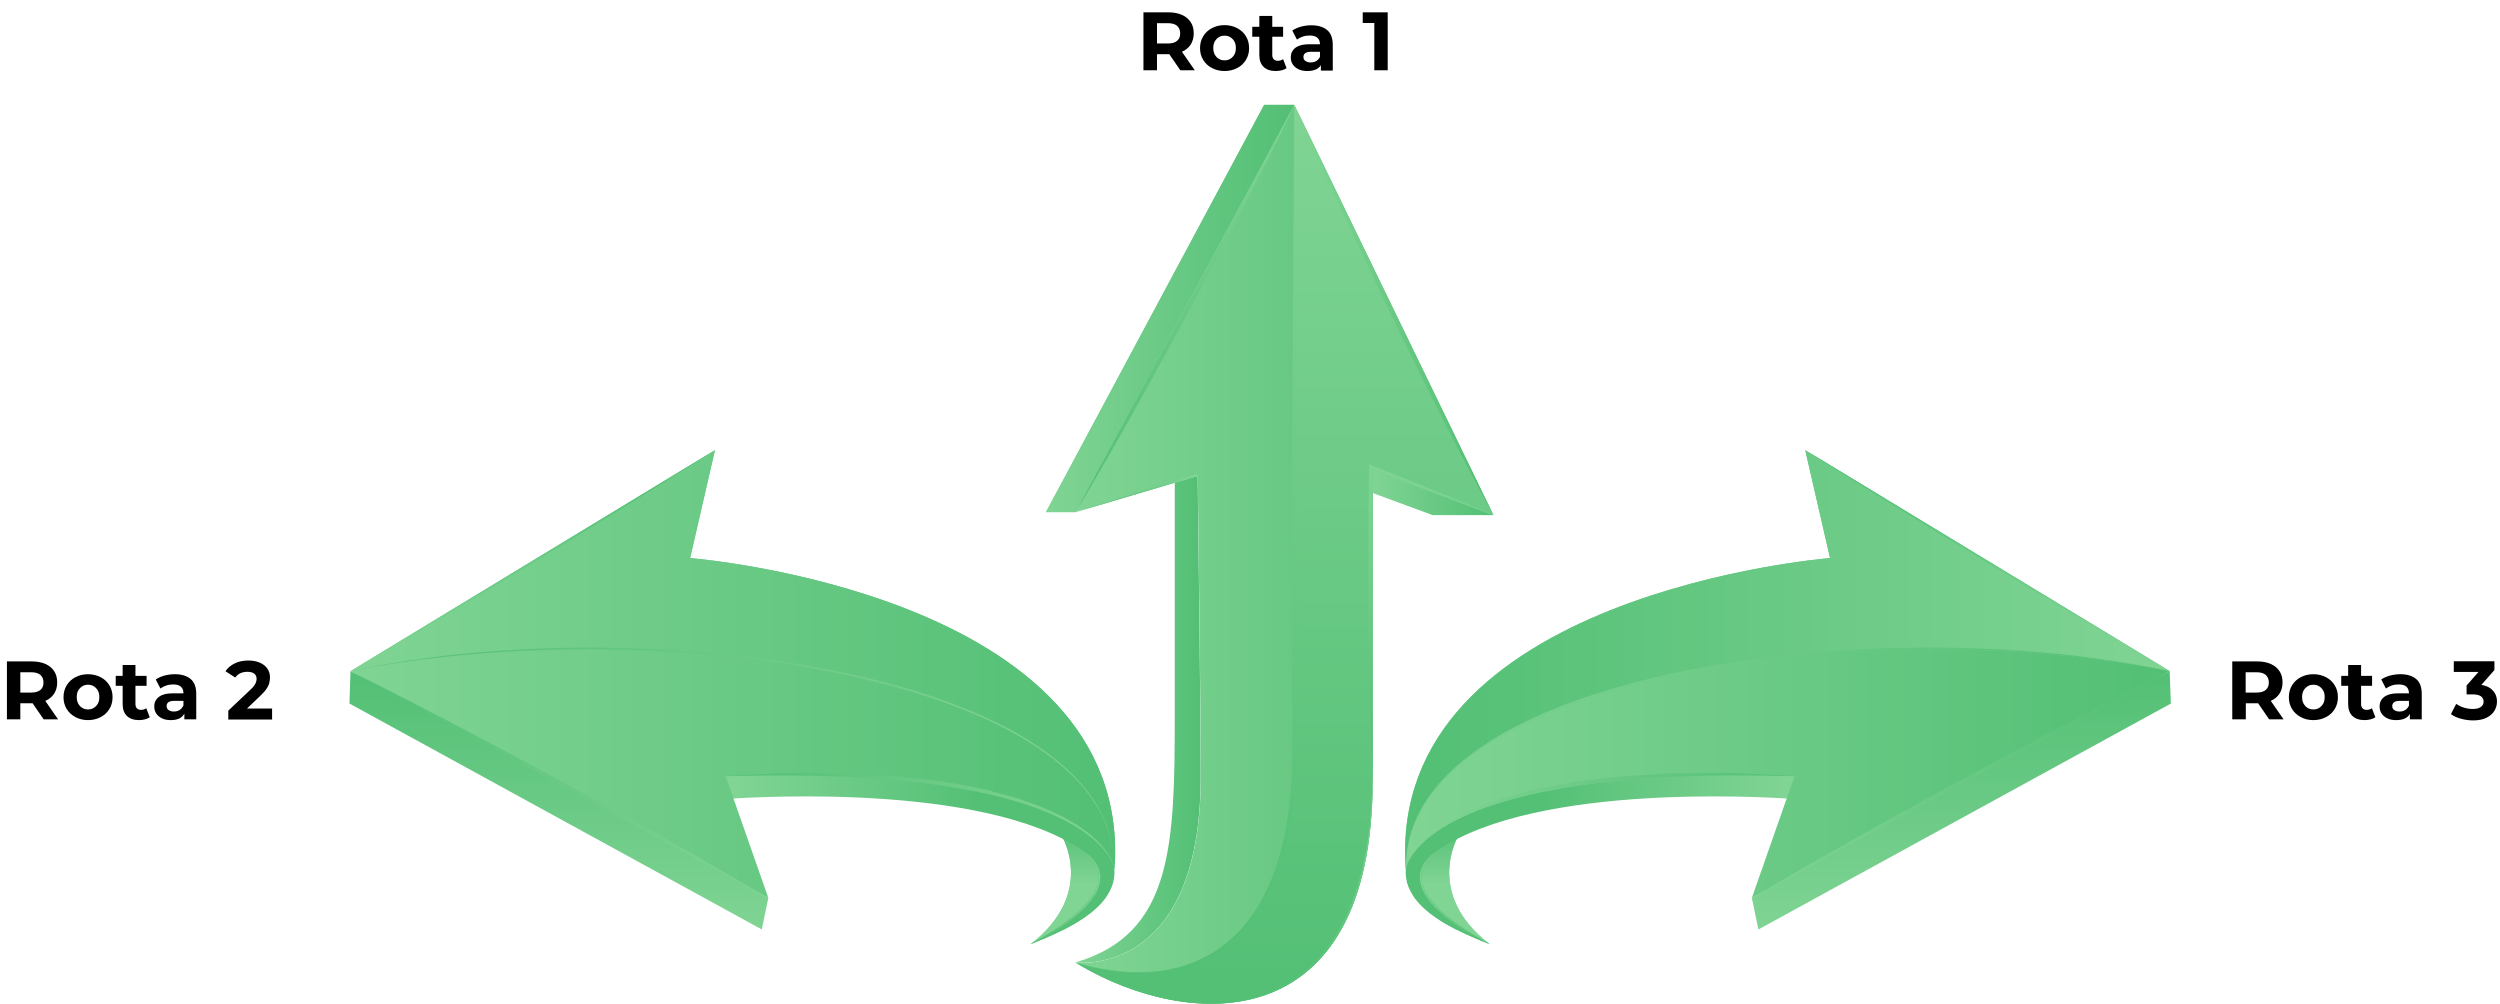 <?xml version="1.0" encoding="utf-8"?>
<!-- Generator: Adobe Illustrator 25.2.1, SVG Export Plug-In . SVG Version: 6.00 Build 0)  -->
<svg version="1.1" id="Camada_1" xmlns="http://www.w3.org/2000/svg" xmlns:xlink="http://www.w3.org/1999/xlink" x="0px" y="0px"
	 viewBox="0 0 1661.2 666.9" style="enable-background:new 0 0 1661.2 666.9;" xml:space="preserve">
<style type="text/css">
	.st0{fill:url(#SVGID_1_);}
	.st1{fill:url(#SVGID_2_);}
	.st2{fill:url(#SVGID_3_);}
	.st3{fill:url(#SVGID_4_);}
	.st4{fill:url(#SVGID_5_);}
	.st5{fill:url(#SVGID_6_);}
	.st6{fill:url(#SVGID_7_);}
	.st7{fill:url(#SVGID_8_);}
	.st8{fill:url(#SVGID_9_);}
	.st9{fill:url(#SVGID_10_);}
	.st10{fill:url(#SVGID_11_);}
	.st11{fill:url(#SVGID_12_);}
	.st12{fill:url(#SVGID_13_);}
	.st13{fill:url(#SVGID_14_);}
	.st14{fill:url(#SVGID_15_);}
	.st15{fill:url(#SVGID_16_);}
	.st16{fill:url(#SVGID_17_);}
	.st17{fill:url(#SVGID_18_);}
	.st18{fill:url(#SVGID_19_);}
	.st19{fill:url(#SVGID_20_);}
	.st20{fill:url(#SVGID_21_);}
	.st21{fill:url(#SVGID_22_);}
	.st22{fill:url(#SVGID_23_);}
	.st23{fill:url(#SVGID_24_);}
	.st24{fill:url(#SVGID_25_);}
	.st25{fill:url(#SVGID_26_);}
	.st26{fill:url(#SVGID_27_);}
	.st27{fill:url(#SVGID_28_);}
	.st28{fill:url(#SVGID_29_);}
	.st29{fill:url(#SVGID_30_);}
	.st30{fill:url(#SVGID_31_);}
	.st31{fill:url(#SVGID_32_);}
	.st32{fill:url(#SVGID_33_);}
	.st33{fill:url(#SVGID_34_);}
</style>
<g>
	<g>
		<path d="M759.8,46.7V8.2h16.7c3.4,0,6.4,0.6,8.9,1.7c2.5,1.1,4.4,2.7,5.8,4.8c1.4,2.1,2,4.6,2,7.5c0,2.9-0.7,5.3-2,7.4
			c-1.4,2.1-3.3,3.7-5.8,4.8s-5.5,1.6-8.9,1.6h-11.7l4-3.9v14.6H759.8z M768.7,33.1l-4-4.2H776c2.8,0,4.8-0.6,6.2-1.8
			c1.4-1.2,2-2.8,2-4.9c0-2.1-0.7-3.8-2-5c-1.4-1.2-3.4-1.8-6.2-1.8h-11.2l4-4.2V33.1z M784.3,46.7l-9.6-14h9.5l9.7,14H784.3z"/>
		<path d="M813.7,47.2c-3.2,0-5.9-0.7-8.4-2s-4.4-3.1-5.8-5.4c-1.4-2.3-2.1-4.9-2.1-7.8c0-3,0.7-5.6,2.1-7.9
			c1.4-2.3,3.3-4.1,5.8-5.4c2.4-1.3,5.2-2,8.4-2c3.1,0,5.9,0.7,8.4,2c2.5,1.3,4.4,3.1,5.8,5.4c1.4,2.3,2.1,4.9,2.1,7.9
			c0,2.9-0.7,5.5-2.1,7.8c-1.4,2.3-3.3,4.1-5.8,5.4C819.6,46.5,816.8,47.2,813.7,47.2z M813.7,40.1c1.4,0,2.7-0.3,3.8-1
			c1.1-0.7,2-1.6,2.7-2.8s1-2.7,1-4.4c0-1.7-0.3-3.2-1-4.4s-1.6-2.1-2.7-2.8s-2.4-1-3.8-1s-2.7,0.3-3.8,1c-1.1,0.7-2,1.6-2.7,2.8
			c-0.7,1.2-1,2.7-1,4.4c0,1.7,0.3,3.1,1,4.4c0.7,1.2,1.6,2.2,2.7,2.8C811,39.8,812.3,40.1,813.7,40.1z"/>
		<path d="M832.1,24.4v-6.6h20.5v6.6H832.1z M847.8,47.2c-3.5,0-6.2-0.9-8.1-2.7c-1.9-1.8-2.9-4.4-2.9-7.9v-26h8.6v25.9
			c0,1.2,0.3,2.2,1,2.9c0.7,0.7,1.6,1,2.7,1c1.4,0,2.5-0.4,3.5-1.1l2.3,6c-0.9,0.6-1.9,1.1-3.2,1.4C850.4,47,849.1,47.2,847.8,47.2z
			"/>
		<path d="M868.7,47.2c-2.3,0-4.3-0.4-5.9-1.2c-1.7-0.8-2.9-1.9-3.8-3.2c-0.9-1.4-1.3-2.9-1.3-4.6c0-1.8,0.4-3.3,1.3-4.6
			s2.2-2.4,4.1-3.1c1.9-0.8,4.3-1.1,7.3-1.1h7.9v5h-6.9c-2,0-3.4,0.3-4.2,1c-0.8,0.7-1.1,1.5-1.1,2.5c0,1.1,0.4,2,1.3,2.6
			c0.9,0.6,2,1,3.5,1c1.4,0,2.7-0.3,3.8-1c1.1-0.7,2-1.7,2.5-3l1.3,4c-0.6,1.9-1.8,3.4-3.4,4.3C873.4,46.7,871.3,47.2,868.7,47.2z
			 M877.7,46.7V41l-0.6-1.3V29.4c0-1.8-0.6-3.3-1.7-4.3c-1.1-1-2.8-1.5-5.1-1.5c-1.6,0-3.1,0.2-4.6,0.7c-1.5,0.5-2.8,1.2-3.9,2
			l-3.1-6c1.6-1.1,3.6-2,5.8-2.6c2.3-0.6,4.6-0.9,6.9-0.9c4.5,0,8,1.1,10.5,3.2c2.5,2.1,3.7,5.4,3.7,10v16.9H877.7z"/>
		<path d="M913.2,46.7V11.5l3.8,3.8h-11.5V8.2h16.6v38.5H913.2z"/>
	</g>
</g>
<g>
	<g>
		<path d="M4.6,478v-38.5h16.7c3.4,0,6.4,0.6,8.9,1.7c2.5,1.1,4.4,2.7,5.8,4.8c1.4,2.1,2,4.6,2,7.5c0,2.9-0.7,5.3-2,7.4
			c-1.4,2.1-3.3,3.7-5.8,4.8c-2.5,1.1-5.5,1.6-8.9,1.6H9.5l4-3.9V478H4.6z M13.5,464.4l-4-4.2h11.2c2.8,0,4.8-0.6,6.2-1.8
			s2-2.8,2-4.9c0-2.1-0.7-3.8-2-5c-1.4-1.2-3.4-1.8-6.2-1.8H9.5l4-4.2V464.4z M29,478l-9.6-14h9.5l9.7,14H29z"/>
		<path d="M58.5,478.5c-3.2,0-5.9-0.7-8.4-2c-2.4-1.3-4.4-3.1-5.8-5.4c-1.4-2.3-2.1-4.9-2.1-7.8c0-3,0.7-5.6,2.1-7.9
			c1.4-2.3,3.3-4.1,5.8-5.4c2.4-1.3,5.2-2,8.4-2c3.1,0,5.9,0.7,8.4,2c2.5,1.3,4.4,3.1,5.8,5.4c1.4,2.3,2.1,4.9,2.1,7.9
			c0,2.9-0.7,5.5-2.1,7.8c-1.4,2.3-3.3,4.1-5.8,5.4C64.4,477.8,61.6,478.5,58.5,478.5z M58.5,471.4c1.4,0,2.7-0.3,3.8-1
			c1.1-0.7,2-1.6,2.7-2.8s1-2.7,1-4.4c0-1.7-0.3-3.2-1-4.4s-1.6-2.1-2.7-2.8c-1.1-0.7-2.4-1-3.8-1s-2.7,0.3-3.8,1
			c-1.1,0.7-2,1.6-2.7,2.8c-0.7,1.2-1,2.7-1,4.4c0,1.7,0.3,3.1,1,4.4c0.7,1.2,1.6,2.2,2.7,2.8C55.8,471.1,57,471.4,58.5,471.4z"/>
		<path d="M76.9,455.7v-6.6h20.5v6.6H76.9z M92.5,478.5c-3.5,0-6.2-0.9-8.1-2.7c-1.9-1.8-2.9-4.4-2.9-7.9v-26H90v25.9
			c0,1.2,0.3,2.2,1,2.9c0.7,0.7,1.6,1,2.7,1c1.4,0,2.5-0.4,3.5-1.1l2.3,6c-0.9,0.6-1.9,1.1-3.2,1.4
			C95.1,478.3,93.8,478.5,92.5,478.5z"/>
		<path d="M113.5,478.5c-2.3,0-4.3-0.4-5.9-1.2c-1.7-0.8-2.9-1.9-3.8-3.2c-0.9-1.4-1.3-2.9-1.3-4.6c0-1.8,0.4-3.3,1.3-4.6
			s2.2-2.4,4.1-3.1c1.9-0.8,4.3-1.1,7.3-1.1h7.9v5H116c-2,0-3.4,0.3-4.2,1c-0.8,0.7-1.1,1.5-1.1,2.5c0,1.1,0.4,2,1.3,2.6
			c0.9,0.6,2,1,3.5,1c1.4,0,2.7-0.3,3.8-1c1.1-0.7,2-1.7,2.5-3l1.3,4c-0.6,1.9-1.8,3.4-3.4,4.3C118.2,478,116.1,478.5,113.5,478.5z
			 M122.5,478v-5.8l-0.6-1.3v-10.3c0-1.8-0.6-3.3-1.7-4.3c-1.1-1-2.8-1.5-5.1-1.5c-1.6,0-3.1,0.2-4.6,0.7c-1.5,0.5-2.8,1.2-3.9,2
			l-3.1-6c1.6-1.1,3.6-2,5.8-2.6c2.3-0.6,4.6-0.9,6.9-0.9c4.5,0,8,1.1,10.5,3.2c2.5,2.1,3.7,5.4,3.7,10V478H122.5z"/>
		<path d="M151.7,478v-5.8l14.8-14c1.2-1.1,2-2,2.6-2.9s0.9-1.6,1.1-2.3c0.2-0.7,0.3-1.3,0.3-1.9c0-1.5-0.5-2.7-1.6-3.5
			c-1-0.8-2.6-1.2-4.6-1.2c-1.6,0-3.1,0.3-4.5,0.9c-1.4,0.6-2.5,1.6-3.5,2.9l-6.5-4.2c1.5-2.2,3.5-3.9,6.2-5.2
			c2.6-1.3,5.7-1.9,9.1-1.9c2.9,0,5.4,0.5,7.5,1.4c2.1,0.9,3.8,2.2,5,3.9s1.8,3.7,1.8,6c0,1.2-0.2,2.5-0.5,3.7
			c-0.3,1.2-0.9,2.5-1.9,3.9c-0.9,1.4-2.3,2.9-4.1,4.6L160.8,474l-1.7-3.2h21.7v7.3H151.7z"/>
	</g>
</g>
<g>
	<g>
		<path d="M1483.3,478v-38.5h16.7c3.4,0,6.4,0.6,8.9,1.7c2.5,1.1,4.4,2.7,5.8,4.8c1.4,2.1,2,4.6,2,7.5c0,2.9-0.7,5.3-2,7.4
			c-1.4,2.1-3.3,3.7-5.8,4.8c-2.5,1.1-5.5,1.6-8.9,1.6h-11.7l4-3.9V478H1483.3z M1492.2,464.4l-4-4.2h11.2c2.8,0,4.8-0.6,6.2-1.8
			s2-2.8,2-4.9c0-2.1-0.7-3.8-2-5c-1.4-1.2-3.4-1.8-6.2-1.8h-11.2l4-4.2V464.4z M1507.8,478l-9.6-14h9.5l9.7,14H1507.8z"/>
		<path d="M1537.2,478.5c-3.2,0-5.9-0.7-8.4-2c-2.4-1.3-4.4-3.1-5.8-5.4c-1.4-2.3-2.1-4.9-2.1-7.8c0-3,0.7-5.6,2.1-7.9
			c1.4-2.3,3.3-4.1,5.8-5.4c2.4-1.3,5.2-2,8.4-2c3.1,0,5.9,0.7,8.4,2c2.5,1.3,4.4,3.1,5.8,5.4c1.4,2.3,2.1,4.9,2.1,7.9
			c0,2.9-0.7,5.5-2.1,7.8c-1.4,2.3-3.3,4.1-5.8,5.4C1543.1,477.8,1540.3,478.5,1537.2,478.5z M1537.2,471.4c1.4,0,2.7-0.3,3.8-1
			c1.1-0.7,2-1.6,2.7-2.8s1-2.7,1-4.4c0-1.7-0.3-3.2-1-4.4s-1.6-2.1-2.7-2.8c-1.1-0.7-2.4-1-3.8-1s-2.7,0.3-3.8,1
			c-1.1,0.7-2,1.6-2.7,2.8c-0.7,1.2-1,2.7-1,4.4c0,1.7,0.3,3.1,1,4.4c0.7,1.2,1.6,2.2,2.7,2.8
			C1534.5,471.1,1535.8,471.4,1537.2,471.4z"/>
		<path d="M1555.7,455.7v-6.6h20.5v6.6H1555.7z M1571.3,478.5c-3.5,0-6.2-0.9-8.1-2.7c-1.9-1.8-2.9-4.4-2.9-7.9v-26h8.6v25.9
			c0,1.2,0.3,2.2,1,2.9c0.7,0.7,1.6,1,2.7,1c1.4,0,2.5-0.4,3.5-1.1l2.3,6c-0.9,0.6-1.9,1.1-3.2,1.4
			C1573.9,478.3,1572.6,478.5,1571.3,478.5z"/>
		<path d="M1592.2,478.5c-2.3,0-4.3-0.4-5.9-1.2c-1.7-0.8-2.9-1.9-3.8-3.2c-0.9-1.4-1.3-2.9-1.3-4.6c0-1.8,0.4-3.3,1.3-4.6
			s2.2-2.4,4.1-3.1c1.9-0.8,4.3-1.1,7.3-1.1h7.9v5h-6.9c-2,0-3.4,0.3-4.2,1c-0.8,0.7-1.1,1.5-1.1,2.5c0,1.1,0.4,2,1.3,2.6
			c0.9,0.6,2,1,3.5,1c1.4,0,2.7-0.3,3.8-1c1.1-0.7,2-1.7,2.5-3l1.3,4c-0.6,1.9-1.8,3.4-3.4,4.3C1597,478,1594.8,478.5,1592.2,478.5z
			 M1601.3,478v-5.8l-0.6-1.3v-10.3c0-1.8-0.6-3.3-1.7-4.3c-1.1-1-2.8-1.5-5.1-1.5c-1.6,0-3.1,0.2-4.6,0.7c-1.5,0.5-2.8,1.2-3.9,2
			l-3.1-6c1.6-1.1,3.6-2,5.8-2.6c2.3-0.6,4.6-0.9,6.9-0.9c4.5,0,8,1.1,10.5,3.2c2.5,2.1,3.7,5.4,3.7,10V478H1601.3z"/>
		<path d="M1643.3,478.7c-2.7,0-5.3-0.4-8-1.1c-2.6-0.7-4.9-1.7-6.7-3.1l3.5-6.8c1.5,1.1,3.2,1.9,5.1,2.5c1.9,0.6,3.9,0.9,5.9,0.9
			c2.2,0,4-0.4,5.3-1.3c1.3-0.9,1.9-2.1,1.9-3.6c0-1.5-0.6-2.6-1.7-3.5c-1.1-0.8-3-1.3-5.5-1.3h-4.1v-5.9l10.7-12.2l1,3.2h-20.2
			v-7.1h27v5.8l-10.7,12.2l-4.5-2.6h2.6c4.7,0,8.3,1.1,10.7,3.2c2.4,2.1,3.6,4.9,3.6,8.2c0,2.2-0.6,4.2-1.7,6.1
			c-1.1,1.9-2.9,3.4-5.2,4.6C1649.9,478.1,1646.9,478.7,1643.3,478.7z"/>
	</g>
</g>
<g>
	<g>
		<g>
			<linearGradient id="SVGID_1_" gradientUnits="userSpaceOnUse" x1="684.797" y1="591.551" x2="737.422" y2="591.551">
				<stop  offset="0" style="stop-color:#80D494"/>
				<stop  offset="0.964" style="stop-color:#54C076"/>
			</linearGradient>
			<path class="st0" d="M705.7,555.7c0,0,22.8,38.1-20.9,71.7C684.8,627.4,787.7,588.3,705.7,555.7z"/>
			<linearGradient id="SVGID_2_" gradientUnits="userSpaceOnUse" x1="711.11" y1="586.422" x2="711.11" y2="548.319">
				<stop  offset="0" style="stop-color:#80D494"/>
				<stop  offset="0.964" style="stop-color:#54C076"/>
			</linearGradient>
			<path class="st1" d="M705.7,555.7c0,0,22.8,38.1-20.9,71.7C684.8,627.4,787.7,588.3,705.7,555.7z"/>
			<linearGradient id="SVGID_3_" gradientUnits="userSpaceOnUse" x1="488.693" y1="570.236" x2="655.534" y2="570.236">
				<stop  offset="0" style="stop-color:#80D494"/>
				<stop  offset="0.964" style="stop-color:#54C076"/>
			</linearGradient>
			<path class="st2" d="M480.1,514.9l1.3,16.1c1.6-0.1,160.1-12.8,232.4,30.6c0,0,5.3,3.3,8.4,6.1c3.2,2.9,6.4,6.7,7.5,11.3
				c0.5,2.3,0.7,4.8,0,7.5c-0.7,2.6-1.7,5.4-3.5,8c-1.6,2.6-3.7,5.1-5.8,7.5c-2.2,2.3-4.5,4.5-7,6.5c-2.3,2.1-4.9,3.8-7.2,5.6
				c-2.4,1.6-4.7,3.2-6.8,4.6c-4.3,2.7-8,4.9-10.6,6.3c-2.6,1.5-4.1,2.3-4.1,2.3s1.6-0.6,4.4-1.7c2.8-1,6.8-2.7,11.5-4.8
				c2.3-1.1,4.9-2.3,7.5-3.6c2.6-1.5,5.4-2.8,8.2-4.6c2.8-1.7,5.6-3.7,8.4-5.8c2.7-2.2,5.5-4.7,7.9-7.5c2.5-2.8,4.5-6.2,6.1-9.9
				c1.5-3.7,2.1-8,1.8-12c-0.3-4-1.6-7.8-3.1-11c-1.6-3.2-3.5-5.8-5.4-8.1c-3.8-4.6-7.5-7.6-10.2-9.7c0,0-0.1-0.1-0.1-0.1
				c0,0-1.7-1.4-2.7-1.9c-0.1-0.1-0.3-0.2-0.4-0.3c-0.9-0.5-1.4-0.7-1.4-0.7c-69-37.9-195.7-33.3-229.1-31.3
				C483.7,514.7,480.9,514.9,480.1,514.9z"/>
			<linearGradient id="SVGID_4_" gradientUnits="userSpaceOnUse" x1="232.876" y1="447.918" x2="740.977" y2="447.918">
				<stop  offset="0" style="stop-color:#80D494"/>
				<stop  offset="0.964" style="stop-color:#54C076"/>
			</linearGradient>
			<path class="st3" d="M475.1,299.1l-16.5,71.7c0,0,294.9,23.4,282,206.7c0,0,0-0.2-0.1-0.6c-1.6-6.7-22.4-68.1-258.3-61.1l28.4,81
				L232.9,446L475.1,299.1z"/>
			<linearGradient id="SVGID_5_" gradientUnits="userSpaceOnUse" x1="232.882" y1="438.281" x2="740.982" y2="438.281">
				<stop  offset="0" style="stop-color:#80D494"/>
				<stop  offset="0.964" style="stop-color:#54C076"/>
			</linearGradient>
			<path class="st4" d="M740.6,577.5c0,0,0-0.2-0.1-0.6l0-0.2c0.8-127.6-308.1-170.9-507.6-130.7c0,0,0,0,0.1,0c0,0,0.2-0.1,0.4-0.3
				c0.1,0,0.1-0.1,0.2-0.1v0c0.1-0.1,0.2-0.2,0.4-0.2L474,299.8c0.1-0.1,0.3-0.2,0.4-0.2v0l0.2-0.1c0.1-0.1,0.2-0.1,0.3-0.2
				c0,0,0.1-0.1,0.1-0.1c0,0,0,0,0,0l-16.5,71.7C458.6,370.8,753.4,394.2,740.6,577.5z"/>
			<linearGradient id="SVGID_6_" gradientUnits="userSpaceOnUse" x1="233.364" y1="372.738" x2="474.008" y2="372.738">
				<stop  offset="0" style="stop-color:#80D494"/>
				<stop  offset="0.964" style="stop-color:#54C076"/>
			</linearGradient>
			<path class="st5" d="M234,445.3L474,299.8c-1.5,1-4.7,3-9.2,5.9c-6.6,4.1-15.9,10-27.2,17.1c-11.3,7-24.4,15.1-38.6,23.9
				c-14.2,8.7-29.3,17.9-44.4,27.1c-15.2,9.1-30.4,18.3-44.6,26.8c-14.3,8.5-27.6,16.4-39,23.2c-11.4,6.7-21,12.3-27.7,16.2
				c-5,2.9-8.4,4.9-9.8,5.7c-0.1,0.1-0.2,0.1-0.2,0.1c0.1-0.1,0.1-0.1,0.2-0.1C233.7,445.5,233.8,445.4,234,445.3z"/>
			
				<linearGradient id="SVGID_7_" gradientUnits="userSpaceOnUse" x1="2659.418" y1="3141.673" x2="2707.565" y2="3141.673" gradientTransform="matrix(-0.999 5.130000e-02 -5.130000e-02 -0.999 3548.639 3593.977)">
				<stop  offset="0" style="stop-color:#80D494"/>
				<stop  offset="0.964" style="stop-color:#54C076"/>
			</linearGradient>
			<path class="st6" d="M688.4,625.6c-1.7,0.9-2.8,1.4-3.3,1.7c0.5-0.3,1.9-1.1,3.8-2.2c2.6-1.4,6.3-3.6,10.6-6.3
				c2.1-1.4,4.4-3,6.8-4.6c2.3-1.8,4.8-3.5,7.2-5.6c2.4-2,4.7-4.2,7-6.5c2.2-2.4,4.2-4.8,5.8-7.5c1.7-2.6,2.8-5.4,3.5-8
				c0.6-2.7,0.5-5.2,0-7.5c-1.1-4.7-4.3-8.5-7.5-11.3c-2.7-2.4-7.1-5.2-8.2-5.9c-0.1,0-0.1-0.1-0.2-0.1c0.1,0.1,0.4,0.2,0.9,0.5
				c0.6,0.4,1.5,0.8,2.6,1.5c1.1,0.7,2.3,1.7,3.8,2.7c1.5,1,3,2.3,4.6,4c1.5,1.6,3,3.7,4,6.1c0.5,1.2,0.9,2.6,1.1,3.8
				c0.1,0.7,0.2,1.4,0.2,2.1c0,0.7,0,1.5-0.1,2.2c-0.1,0.7-0.2,1.4-0.3,2.2c-0.2,0.7-0.4,1.3-0.6,2c-0.5,1.4-1,2.8-1.7,4.1
				c-0.7,1.3-1.6,2.6-2.4,3.8c-0.8,1.2-1.7,2.4-2.7,3.6l-1.5,1.7c-0.3,0.3-0.4,0.5-0.8,0.9l-0.8,0.7c-1.1,1-2.2,2-3.2,3
				c-1.1,1-2.1,1.9-3.2,2.9c-1.1,0.9-2.2,1.8-3.3,2.6c-1.1,0.8-2.2,1.6-3.3,2.4c-1.2,0.8-2.2,1.5-3.3,2.2c-2.1,1.3-4.1,2.7-6.1,3.8
				C693.9,622.6,690.7,624.3,688.4,625.6z"/>
			
				<linearGradient id="SVGID_8_" gradientUnits="userSpaceOnUse" x1="2880.294" y1="3231.448" x2="3149.847" y2="3231.448" gradientTransform="matrix(-0.999 5.130000e-02 -5.130000e-02 -0.999 3548.639 3593.977)">
				<stop  offset="0" style="stop-color:#80D494"/>
				<stop  offset="0.964" style="stop-color:#54C076"/>
			</linearGradient>
			<path class="st7" d="M510.5,596.8c0,0-4.4-2.2-12.2-6c-7.7-3.9-18.8-9.4-31.9-16.2c-13.2-6.8-28.5-14.7-44.9-23.4
				c-8.2-4.3-16.6-8.8-25.2-13.4c-8.6-4.6-17.2-9.3-25.9-14c-8.7-4.7-17.3-9.5-25.8-14.1c-8.5-4.7-16.9-9.3-25-13.8
				c-16.2-9-31.2-17.5-44.1-24.9c-12.9-7.3-23.5-13.6-31-18c-7.4-4.4-11.7-6.9-11.7-6.9s4.4,2.2,12.2,6c7.7,3.9,18.8,9.4,31.9,16.2
				c13.2,6.8,28.5,14.8,44.9,23.4c8.2,4.3,16.6,8.8,25.2,13.4c8.6,4.6,17.2,9.3,25.9,14c8.7,4.7,17.3,9.5,25.9,14.1
				c8.5,4.7,16.9,9.3,25,13.8c16.2,9,31.2,17.5,44.1,24.9c12.9,7.3,23.5,13.6,31,18C506.3,594.2,510.5,596.8,510.5,596.8z"/>
			<linearGradient id="SVGID_9_" gradientUnits="userSpaceOnUse" x1="371.354" y1="617.62" x2="371.354" y2="446.033">
				<stop  offset="0" style="stop-color:#80D494"/>
				<stop  offset="0.964" style="stop-color:#54C076"/>
			</linearGradient>
			<polygon class="st8" points="232.2,467.5 506.2,617.6 510.5,596.8 232.9,446 			"/>
			
				<linearGradient id="SVGID_10_" gradientUnits="userSpaceOnUse" x1="2649.587" y1="3194.059" x2="2904.473" y2="3194.059" gradientTransform="matrix(-0.999 5.130000e-02 -5.130000e-02 -0.999 3548.639 3593.977)">
				<stop  offset="0" style="stop-color:#80D494"/>
				<stop  offset="0.964" style="stop-color:#54C076"/>
			</linearGradient>
			<path class="st9" d="M740.6,577.4c0-0.1,0-0.3-0.1-0.7c-0.1-0.5-0.4-1.3-0.6-2.2c-0.4-0.9-0.9-2.1-1.5-3.5
				c-0.8-1.3-1.6-2.7-2.6-4.4c-1.2-1.5-2.5-3.2-4-5c-1.5-1.7-3.4-3.4-5.3-5.2c-0.9-1-2-1.8-3.2-2.7c-1.1-0.9-2.3-1.7-3.5-2.6
				c-1.2-0.9-2.4-1.9-3.7-2.7c-1.4-0.8-2.7-1.6-4.2-2.4c-2.9-1.6-5.7-3.6-9-4.9c-3.2-1.5-6.5-3-10-4.5c-3.4-1.5-7.1-2.6-10.8-4
				c-3.7-1.3-7.5-2.8-11.5-3.7c-3.9-1-8-2.1-12-3.2c-2-0.5-4.1-1.1-6.1-1.6c-2.1-0.4-4.2-0.8-6.3-1.2c-4.2-0.8-8.5-1.6-12.7-2.4
				c-2.1-0.4-4.3-0.8-6.4-1.1l-6.5-0.8c-4.3-0.5-8.6-1-12.9-1.5c-4.3-0.5-8.6-1.1-12.8-1.3c-8.5-0.5-16.9-1.1-25-1.6
				c-4.1-0.3-8.1-0.4-12-0.4c-3.9,0-7.7-0.1-11.5-0.1c-7.5-0.1-14.5-0.1-21-0.1c-13,0.5-23.8,1.1-31.4,1.4
				c-7.6,0.4-11.9,0.7-11.9,0.7C726.8,508.5,740.1,574.8,740.6,577.4z"/>
			
				<linearGradient id="SVGID_11_" gradientUnits="userSpaceOnUse" x1="2649.524" y1="3239.839" x2="3149.857" y2="3239.839" gradientTransform="matrix(-0.999 5.130000e-02 -5.130000e-02 -0.999 3548.639 3593.977)">
				<stop  offset="0" style="stop-color:#80D494"/>
				<stop  offset="0.964" style="stop-color:#54C076"/>
			</linearGradient>
			<path class="st10" d="M740.4,576.7c0,0-0.1-2.2-0.2-6.4c-0.4-4.1-1-10.3-3.4-17.7c-2.3-7.4-6.4-16.1-12.8-24.9
				c-6.5-8.7-15.1-17.6-25.8-25.6c-5.3-4.1-11.1-8-17.2-11.7c-6.1-3.8-12.7-7.3-19.6-10.6c-13.7-6.7-28.7-12.7-44.6-17.9
				c-15.8-5.2-32.5-9.7-49.5-13.5c-17.1-3.8-34.5-7-52.1-9.6c-35.2-5-70.6-7.6-103.9-8.3c-33.3-0.8-64.3,0.6-90.9,2.8
				c-13.3,1.1-25.4,2.4-36.1,3.9c-10.7,1.4-20,2.9-27.7,4.2c-7.7,1.3-13.6,2.5-17.7,3.3c-4.1,0.8-6.2,1.3-6.2,1.3
				C432.3,405.8,741.2,449.1,740.4,576.7z"/>
		</g>
	</g>
</g>
<g>
	<g>
		<g>
			<linearGradient id="SVGID_12_" gradientUnits="userSpaceOnUse" x1="937.214" y1="591.551" x2="989.839" y2="591.551">
				<stop  offset="0" style="stop-color:#80D494"/>
				<stop  offset="0.964" style="stop-color:#54C076"/>
			</linearGradient>
			<path class="st11" d="M968.9,555.7c0,0-22.8,38.1,20.9,71.7C989.8,627.4,886.9,588.3,968.9,555.7z"/>
			
				<linearGradient id="SVGID_13_" gradientUnits="userSpaceOnUse" x1="518.446" y1="586.422" x2="518.446" y2="548.319" gradientTransform="matrix(-1 0 0 1 1481.972 0)">
				<stop  offset="0" style="stop-color:#80D494"/>
				<stop  offset="0.964" style="stop-color:#54C076"/>
			</linearGradient>
			<path class="st12" d="M968.9,555.7c0,0-22.8,38.1,20.9,71.7C989.8,627.4,886.9,588.3,968.9,555.7z"/>
			
				<linearGradient id="SVGID_14_" gradientUnits="userSpaceOnUse" x1="296.029" y1="570.236" x2="462.87" y2="570.236" gradientTransform="matrix(-1 0 0 1 1481.972 0)">
				<stop  offset="0" style="stop-color:#80D494"/>
				<stop  offset="0.964" style="stop-color:#54C076"/>
			</linearGradient>
			<path class="st13" d="M1194.5,514.9l-1.3,16.1c-1.6-0.1-160.1-12.8-232.4,30.6c0,0-5.3,3.3-8.4,6.1c-3.2,2.9-6.4,6.7-7.5,11.3
				c-0.5,2.3-0.7,4.8,0,7.5c0.7,2.6,1.7,5.4,3.5,8c1.6,2.6,3.7,5.1,5.8,7.5c2.2,2.3,4.5,4.5,7,6.5c2.3,2.1,4.9,3.8,7.2,5.6
				c2.4,1.6,4.7,3.2,6.8,4.6c4.3,2.7,8,4.9,10.6,6.3c2.6,1.5,4.1,2.3,4.1,2.3s-1.6-0.6-4.4-1.7c-2.8-1-6.8-2.7-11.5-4.8
				c-2.3-1.1-4.9-2.3-7.5-3.6c-2.6-1.5-5.4-2.8-8.2-4.6c-2.8-1.7-5.6-3.7-8.4-5.8c-2.7-2.2-5.5-4.7-7.9-7.5
				c-2.5-2.8-4.5-6.2-6.1-9.9c-1.5-3.7-2.1-8-1.8-12c0.3-4,1.6-7.8,3.1-11c1.6-3.2,3.5-5.8,5.4-8.1c3.8-4.6,7.5-7.6,10.2-9.7
				c0,0,0.1-0.1,0.1-0.1c0,0,1.7-1.4,2.7-1.9c0.1-0.1,0.3-0.2,0.4-0.3c0.9-0.5,1.4-0.7,1.4-0.7c69-37.9,195.7-33.3,229.1-31.3
				C1191,514.7,1193.8,514.9,1194.5,514.9z"/>
			<linearGradient id="SVGID_15_" gradientUnits="userSpaceOnUse" x1="933.659" y1="447.918" x2="1441.76" y2="447.918">
				<stop  offset="0" style="stop-color:#80D494"/>
				<stop  offset="0.964" style="stop-color:#54C076"/>
			</linearGradient>
			<path class="st14" d="M1199.5,299.1l16.5,71.7c0,0-294.9,23.4-282,206.7c0,0,0-0.2,0.1-0.6c1.6-6.7,22.4-68.1,258.3-61.1
				l-28.4,81L1441.8,446L1199.5,299.1z"/>
			
				<linearGradient id="SVGID_16_" gradientUnits="userSpaceOnUse" x1="40.218" y1="438.281" x2="548.318" y2="438.281" gradientTransform="matrix(-1 0 0 1 1481.972 0)">
				<stop  offset="0" style="stop-color:#80D494"/>
				<stop  offset="0.964" style="stop-color:#54C076"/>
			</linearGradient>
			<path class="st15" d="M934.1,577.5c0,0,0-0.2,0.1-0.6l0-0.2c-0.8-127.6,308.1-170.9,507.6-130.7c0,0,0,0-0.1,0
				c0,0-0.2-0.1-0.4-0.3c-0.1,0-0.1-0.1-0.2-0.1v0c-0.1-0.1-0.2-0.2-0.4-0.2l-240.1-145.6c-0.1-0.1-0.3-0.2-0.4-0.2v0l-0.2-0.1
				c-0.1-0.1-0.2-0.1-0.3-0.2c0,0-0.1-0.1-0.1-0.1c0,0,0,0,0,0l16.5,71.7C1216,370.8,921.2,394.2,934.1,577.5z"/>
			
				<linearGradient id="SVGID_17_" gradientUnits="userSpaceOnUse" x1="40.701" y1="372.738" x2="281.344" y2="372.738" gradientTransform="matrix(-1 0 0 1 1481.972 0)">
				<stop  offset="0" style="stop-color:#80D494"/>
				<stop  offset="0.964" style="stop-color:#54C076"/>
			</linearGradient>
			<path class="st16" d="M1440.7,445.3l-240.1-145.6c1.5,1,4.7,3,9.2,5.9c6.6,4.1,15.9,10,27.2,17.1c11.3,7,24.4,15.1,38.6,23.9
				c14.2,8.7,29.3,17.9,44.4,27.1c15.2,9.1,30.4,18.3,44.6,26.8c14.3,8.5,27.6,16.4,39,23.2c11.4,6.7,21,12.3,27.7,16.2
				c5,2.9,8.4,4.9,9.8,5.7c0.1,0.1,0.2,0.1,0.2,0.1c-0.1-0.1-0.1-0.1-0.2-0.1C1441,445.5,1440.8,445.4,1440.7,445.3z"/>
			
				<linearGradient id="SVGID_18_" gradientUnits="userSpaceOnUse" x1="2851.825" y1="3151.557" x2="2899.972" y2="3151.557" gradientTransform="matrix(0.999 5.130000e-02 5.130000e-02 -0.999 -2066.667 3593.977)">
				<stop  offset="0" style="stop-color:#80D494"/>
				<stop  offset="0.964" style="stop-color:#54C076"/>
			</linearGradient>
			<path class="st17" d="M986.2,625.6c1.7,0.9,2.8,1.4,3.3,1.7c-0.5-0.3-1.9-1.1-3.8-2.2c-2.6-1.4-6.3-3.6-10.6-6.3
				c-2.1-1.4-4.4-3-6.8-4.6c-2.3-1.8-4.8-3.5-7.2-5.6c-2.4-2-4.7-4.2-7-6.5c-2.2-2.4-4.2-4.8-5.8-7.5c-1.7-2.6-2.8-5.4-3.5-8
				c-0.6-2.7-0.5-5.2,0-7.5c1.1-4.7,4.3-8.5,7.5-11.3c2.7-2.4,7.1-5.2,8.2-5.9c0.1,0,0.1-0.1,0.2-0.1c-0.1,0.1-0.4,0.2-0.9,0.5
				c-0.6,0.4-1.5,0.8-2.6,1.5c-1.1,0.7-2.3,1.7-3.8,2.7c-1.5,1-3,2.3-4.6,4c-1.5,1.6-3,3.7-4,6.1c-0.5,1.2-0.9,2.6-1.1,3.8
				c-0.1,0.7-0.2,1.4-0.2,2.1c0,0.7,0,1.5,0.1,2.2c0.1,0.7,0.2,1.4,0.3,2.2c0.2,0.7,0.4,1.3,0.6,2c0.5,1.4,1,2.8,1.7,4.1
				c0.7,1.3,1.6,2.6,2.4,3.8c0.8,1.2,1.7,2.4,2.7,3.6l1.5,1.7c0.3,0.3,0.4,0.5,0.8,0.9l0.8,0.7c1.1,1,2.2,2,3.2,3
				c1.1,1,2.1,1.9,3.2,2.9c1.1,0.9,2.2,1.8,3.3,2.6c1.1,0.8,2.2,1.6,3.3,2.4c1.2,0.8,2.2,1.5,3.3,2.2c2.1,1.3,4.1,2.7,6.1,3.8
				C980.7,622.6,984,624.3,986.2,625.6z"/>
			
				<linearGradient id="SVGID_19_" gradientUnits="userSpaceOnUse" x1="3072.701" y1="3241.331" x2="3342.253" y2="3241.331" gradientTransform="matrix(0.999 5.130000e-02 5.130000e-02 -0.999 -2066.667 3593.977)">
				<stop  offset="0" style="stop-color:#80D494"/>
				<stop  offset="0.964" style="stop-color:#54C076"/>
			</linearGradient>
			<path class="st18" d="M1164.1,596.8c0,0,4.4-2.2,12.2-6c7.7-3.9,18.8-9.4,31.9-16.2c13.2-6.8,28.5-14.7,44.9-23.4
				c8.2-4.3,16.6-8.8,25.2-13.4c8.6-4.6,17.2-9.3,25.9-14c8.7-4.7,17.3-9.5,25.8-14.1c8.5-4.7,16.9-9.3,25-13.8
				c16.2-9,31.2-17.5,44.1-24.9c12.9-7.3,23.5-13.6,31-18c7.4-4.4,11.7-6.9,11.7-6.9s-4.4,2.2-12.2,6c-7.7,3.9-18.8,9.4-31.9,16.2
				c-13.2,6.8-28.5,14.8-44.9,23.4c-8.2,4.3-16.6,8.8-25.2,13.4c-8.6,4.6-17.2,9.3-25.9,14c-8.7,4.7-17.3,9.5-25.9,14.1
				c-8.5,4.7-16.9,9.3-25,13.8c-16.2,9-31.2,17.5-44.1,24.9c-12.9,7.3-23.5,13.6-31,18C1168.3,594.2,1164.1,596.8,1164.1,596.8z"/>
			
				<linearGradient id="SVGID_20_" gradientUnits="userSpaceOnUse" x1="178.69" y1="617.62" x2="178.69" y2="446.033" gradientTransform="matrix(-1 0 0 1 1481.972 0)">
				<stop  offset="0" style="stop-color:#80D494"/>
				<stop  offset="0.964" style="stop-color:#54C076"/>
			</linearGradient>
			<polygon class="st19" points="1442.5,467.5 1168.4,617.6 1164.1,596.8 1441.7,446 			"/>
			
				<linearGradient id="SVGID_21_" gradientUnits="userSpaceOnUse" x1="2841.994" y1="3203.942" x2="3096.88" y2="3203.942" gradientTransform="matrix(0.999 5.130000e-02 5.130000e-02 -0.999 -2066.667 3593.977)">
				<stop  offset="0" style="stop-color:#80D494"/>
				<stop  offset="0.964" style="stop-color:#54C076"/>
			</linearGradient>
			<path class="st20" d="M934.1,577.4c0-0.1,0-0.3,0.1-0.7c0.1-0.5,0.4-1.3,0.6-2.2c0.4-0.9,0.9-2.1,1.5-3.5
				c0.8-1.3,1.6-2.7,2.6-4.4c1.2-1.5,2.5-3.2,4-5c1.5-1.7,3.4-3.4,5.3-5.2c0.9-1,2-1.8,3.2-2.7c1.1-0.9,2.3-1.7,3.5-2.6
				c1.2-0.9,2.4-1.9,3.7-2.7c1.4-0.8,2.7-1.6,4.2-2.4c2.9-1.6,5.7-3.6,9-4.9c3.2-1.5,6.5-3,10-4.5c3.4-1.5,7.1-2.6,10.8-4
				c3.7-1.3,7.5-2.8,11.5-3.7c3.9-1,8-2.1,12-3.2c2-0.5,4.1-1.1,6.1-1.6c2.1-0.4,4.2-0.8,6.3-1.2c4.2-0.8,8.5-1.6,12.7-2.4
				c2.1-0.4,4.3-0.8,6.4-1.1l6.5-0.8c4.3-0.5,8.6-1,12.9-1.5c4.3-0.5,8.6-1.1,12.8-1.3c8.5-0.5,16.9-1.1,25-1.6
				c4.1-0.3,8.1-0.4,12-0.4c3.9,0,7.7-0.1,11.5-0.1c7.5-0.1,14.5-0.1,21-0.1c13,0.5,23.8,1.1,31.4,1.4c7.6,0.4,11.9,0.7,11.9,0.7
				C947.8,508.5,934.5,574.8,934.1,577.4z"/>
			
				<linearGradient id="SVGID_22_" gradientUnits="userSpaceOnUse" x1="2841.931" y1="3249.722" x2="3342.264" y2="3249.722" gradientTransform="matrix(0.999 5.130000e-02 5.130000e-02 -0.999 -2066.667 3593.977)">
				<stop  offset="0" style="stop-color:#80D494"/>
				<stop  offset="0.964" style="stop-color:#54C076"/>
			</linearGradient>
			<path class="st21" d="M934.2,576.7c0,0,0.1-2.2,0.2-6.4c0.4-4.1,1-10.3,3.4-17.7c2.3-7.4,6.4-16.1,12.8-24.9
				c6.5-8.7,15.1-17.6,25.8-25.6c5.3-4.1,11.1-8,17.2-11.7c6.1-3.8,12.7-7.3,19.6-10.6c13.7-6.7,28.7-12.7,44.6-17.9
				c15.8-5.2,32.5-9.7,49.5-13.5c17.1-3.8,34.5-7,52.1-9.6c35.2-5,70.6-7.6,103.9-8.3c33.3-0.8,64.3,0.6,90.9,2.8
				c13.3,1.1,25.4,2.4,36.1,3.9c10.7,1.4,20,2.9,27.7,4.2c7.7,1.3,13.6,2.5,17.7,3.3c4.1,0.8,6.2,1.3,6.2,1.3
				C1242.3,405.8,933.4,449.1,934.2,576.7z"/>
		</g>
	</g>
</g>
<g>
	<g>
		<g>
			<linearGradient id="SVGID_23_" gradientUnits="userSpaceOnUse" x1="694.952" y1="205.019" x2="859.971" y2="205.019">
				<stop  offset="0" style="stop-color:#80D494"/>
				<stop  offset="0.964" style="stop-color:#54C076"/>
			</linearGradient>
			<polygon class="st22" points="860,69.7 840,69.7 695,340.3 714.7,340.3 			"/>
			
				<linearGradient id="SVGID_24_" gradientUnits="userSpaceOnUse" x1="568.314" y1="335.724" x2="568.314" y2="170.705" gradientTransform="matrix(0 1 -1 0 1030.676 -363.295)">
				<stop  offset="0" style="stop-color:#80D494"/>
				<stop  offset="0.964" style="stop-color:#54C076"/>
			</linearGradient>
			<polygon class="st23" points="860,69.7 840,69.7 695,340.3 714.7,340.3 			"/>
			
				<linearGradient id="SVGID_25_" gradientUnits="userSpaceOnUse" x1="841.313" y1="316.015" x2="841.313" y2="232.837" gradientTransform="matrix(0 1 -1 0 1030.676 -363.295)">
				<stop  offset="0" style="stop-color:#80D494"/>
				<stop  offset="0.964" style="stop-color:#54C076"/>
			</linearGradient>
			<path class="st24" d="M797.8,516.3c0-51.1-2-200.1-2-200.1l-15.2,4.5c0,20.9,0,77,0,153.5c0,87.2-1.2,146.4-66,165.3
				C714.7,639.6,797.8,650.4,797.8,516.3z"/>
			
				<linearGradient id="SVGID_26_" gradientUnits="userSpaceOnUse" x1="690.573" y1="118.592" x2="690.573" y2="38.423" gradientTransform="matrix(0 1 -1 0 1030.676 -363.295)">
				<stop  offset="0" style="stop-color:#80D494"/>
				<stop  offset="0.964" style="stop-color:#54C076"/>
			</linearGradient>
			<polygon class="st25" points="992.3,342.3 952,342.3 912.1,327.6 912.1,312.2 			"/>
			<linearGradient id="SVGID_27_" gradientUnits="userSpaceOnUse" x1="714.668" y1="368.326" x2="992.253" y2="368.326">
				<stop  offset="0" style="stop-color:#80D494"/>
				<stop  offset="0.964" style="stop-color:#54C076"/>
			</linearGradient>
			<path class="st26" d="M714.7,639.6c0,0,83.2,10.8,83.2-123.3c0-47.6-1.7-175.3-2-197.5c0-0.2,0-0.5,0-0.7v-1.8l-1.8,0.5l-0.7,0.2
				l-78.7,23.3L860,69.7l132.3,272.6l-80.2-30.1c0,0,0,61.8,0,206.1C912.1,692.5,788.1,684.5,714.7,639.6z"/>
			
				<linearGradient id="SVGID_28_" gradientUnits="userSpaceOnUse" x1="433.025" y1="243.357" x2="703.603" y2="243.357" gradientTransform="matrix(0 1 -1 0 1030.676 -363.295)">
				<stop  offset="0" style="stop-color:#80D494"/>
				<stop  offset="0.964" style="stop-color:#54C076"/>
			</linearGradient>
			<path class="st27" d="M714.7,340.3c0,0,2.5-4.1,6.8-11.3c4.2-7.3,10.4-17.6,17.5-30.1c7.1-12.5,15.4-27.1,24.1-42.9
				c4.3-7.9,8.8-16,13.4-24.3c4.5-8.3,9.1-16.7,13.6-25.2c4.5-8.5,9-16.9,13.5-25.3c4.4-8.4,8.7-16.6,12.9-24.6
				c8.3-16,16-30.9,22.5-43.8c6.5-12.8,11.7-23.7,15.5-31.2c3.7-7.5,5.7-11.9,5.7-11.9L714.7,340.2
				C714.7,340.2,714.7,340.3,714.7,340.3z"/>
			
				<linearGradient id="SVGID_29_" gradientUnits="userSpaceOnUse" x1="433.009" y1="177.186" x2="1030.232" y2="177.186" gradientTransform="matrix(0 1 -1 0 1030.676 -363.295)">
				<stop  offset="0" style="stop-color:#80D494"/>
				<stop  offset="0.964" style="stop-color:#54C076"/>
			</linearGradient>
			<path class="st28" d="M717.1,641.1c-0.3-0.2-0.5-0.3-0.8-0.5c-0.3-0.2-0.5-0.3-0.8-0.5c-0.2-0.1-0.3-0.2-0.4-0.2v0
				c-0.1,0-0.1,0-0.2-0.1c-0.1-0.1-0.1-0.1-0.2-0.2C807.2,666.9,860,610.3,860,500.1c0-197.4,0-430.3,0-430.3s0,0,0,0.1
				c0,0,0,0.1,0.1,0.1l132.1,272.2c0,0.1,0.1,0.1,0.1,0.1c0,0,0,0.1,0,0.1l-77.8-29.2l-0.8-0.3l-1.6-0.6c0,0,0,0.6,0,1.7v204.4
				C912.1,690.5,790.9,684.6,717.1,641.1z"/>
			
				<linearGradient id="SVGID_30_" gradientUnits="userSpaceOnUse" x1="672.023" y1="80.015" x2="881.6" y2="80.015" gradientTransform="matrix(0 1 -1 0 1030.676 -363.295)">
				<stop  offset="0" style="stop-color:#80D494"/>
				<stop  offset="0.964" style="stop-color:#54C076"/>
			</linearGradient>
			<path class="st29" d="M912.1,518.3c-0.5-10-0.8-20.1-1.1-30.1c-0.4-10-0.6-20-0.8-30.1c-0.4-20.1-0.7-5.6-0.9-25.7l-0.2-30.1
				c-0.1-10,0-20.1,0-30.1l0.2-30.1l0.4-30.1l0-3.5l3.2,1.3c13.3,5.2,26.5,10.5,39.8,15.9c13.2,5.5,26.5,10.8,39.6,16.4l-77.8-29.2
				l-0.8-0.3l-1.6-0.6c0,0,0,0.6,0,1.7V518.3z"/>
			
				<linearGradient id="SVGID_31_" gradientUnits="userSpaceOnUse" x1="433.025" y1="242.605" x2="1010.011" y2="242.605" gradientTransform="matrix(0 1 -1 0 1030.676 -363.295)">
				<stop  offset="0" style="stop-color:#80D494"/>
				<stop  offset="0.964" style="stop-color:#54C076"/>
			</linearGradient>
			<path class="st30" d="M714.7,639.6c0,0,2.7,0.7,7.7,2c2.5,0.6,5.7,1.2,9.4,2c3.7,0.6,8,1.4,12.8,1.8c2.4,0.3,5,0.4,7.6,0.5
				c2.7,0.2,5.5,0.1,8.4,0c2.9,0,5.9-0.4,9.1-0.6c3.1-0.5,6.3-0.8,9.6-1.7c13.1-2.7,27.4-9.2,39.5-20.4
				c12.2-11.1,21.8-26.8,28.2-44.6c6.4-17.8,9.7-37.7,11.1-58.4c0.6-10.3,0.6-20.9,0.6-31.6c0-10.7,0-21.5,0-32.4
				c0-21.8-0.1-9.6-0.1-31.7c0.1-44.4,0.1-88.7,0.2-130.3c0.2-41.6,0.3-80.4,0.5-113.7c0.5-66.5,0.8-110.9,0.8-110.9
				s0.3,44.4,0.8,110.9c0.1,33.3,0.3,72.1,0.5,113.7c0.1,41.6,0.1,85.9,0.2,130.3c0,22.2-0.1,9.9-0.1,31.7c0,10.9,0,21.7-0.1,32.4
				c0,10.7,0,21.3-0.7,31.7c-1.4,20.8-5,40.9-11.7,58.9c-6.6,18-16.5,33.8-29.1,45.1c-12.5,11.3-27.1,17.7-40.4,20.2
				c-3.3,0.8-6.6,1-9.7,1.5c-3.2,0.2-6.2,0.5-9.1,0.5c-2.9,0-5.7,0.1-8.4-0.2c-2.7-0.2-5.2-0.3-7.7-0.6c-4.8-0.5-9.1-1.3-12.8-2
				c-3.7-0.8-6.8-1.5-9.3-2.2C717.3,640.3,714.7,639.6,714.7,639.6z"/>
			
				<linearGradient id="SVGID_32_" gradientUnits="userSpaceOnUse" x1="433.219" y1="104.534" x2="705.543" y2="104.534" gradientTransform="matrix(0 1 -1 0 1030.676 -363.295)">
				<stop  offset="0" style="stop-color:#80D494"/>
				<stop  offset="0.964" style="stop-color:#54C076"/>
			</linearGradient>
			<path class="st31" d="M992.2,342.2c-0.3-0.5-2.5-4.5-6.2-11.4c-3.8-7.3-9.5-17.7-16-30.4c-6.6-12.6-14.1-27.4-22-43.3
				c-4-7.9-8.1-16.2-12.2-24.5c-4.1-8.4-8.2-16.9-12.4-25.4c-4.1-8.5-8.2-17.1-12.2-25.5c-4-8.4-7.9-16.7-11.7-24.7
				c-7.5-16.1-14.5-31.1-20.4-44.1c-5.9-12.9-10.6-23.8-13.9-31.4c-2.9-6.6-4.7-10.9-5.1-11.8l132.1,272.2
				C992.2,342.2,992.2,342.2,992.2,342.2z"/>
			
				<linearGradient id="SVGID_33_" gradientUnits="userSpaceOnUse" x1="881.6" y1="217.172" x2="1030.232" y2="217.172" gradientTransform="matrix(0 1 -1 0 1030.676 -363.295)">
				<stop  offset="0" style="stop-color:#80D494"/>
				<stop  offset="0.964" style="stop-color:#54C076"/>
			</linearGradient>
			<path class="st32" d="M717.1,641.1c-0.3-0.2-0.5-0.3-0.8-0.5c-0.3-0.2-0.5-0.3-0.8-0.5c-0.2-0.1-0.3-0.2-0.4-0.2
				c-0.1-0.1-0.1-0.1-0.2-0.1c0.1,0,0.1,0.1,0.2,0.1c0.5,0.3,1.3,0.8,2.6,1.4c1.9,1.1,4.8,2.6,8.5,4.5c1.8,1,3.9,2,6.2,3
				c2.3,1,4.7,2.2,7.4,3.2c2.7,1.1,5.5,2.3,8.5,3.3c3,1.1,6.3,2.2,9.6,3.2c3.3,1.1,6.9,1.9,10.6,2.9c3.7,0.7,7.5,1.7,11.5,2.3
				c7.9,1.4,16.4,2.1,25.2,2c8.8-0.1,17.9-0.9,26.7-3.3c8.9-2.3,17.6-5.9,25.5-10.8c7.9-4.8,15.1-10.9,21-18
				c5.9-7,11-14.5,14.7-22.5c2.1-3.8,3.5-8,5.2-11.8c1.6-3.9,2.7-7.9,4.1-11.7c1.1-3.9,2-7.7,3-11.4c0.8-3.7,1.5-7.3,2.2-10.8
				c0.8-3.5,1-6.9,1.6-10c0.4-3.2,1-6.2,1.1-9.1c0.5-5.7,1.1-10.7,1.2-14.9c0.4-8.3,0.6-13,0.6-13
				C912.1,690.5,790.9,684.6,717.1,641.1z"/>
			
				<linearGradient id="SVGID_34_" gradientUnits="userSpaceOnUse" x1="678.859" y1="235.136" x2="702.911" y2="312.366" gradientTransform="matrix(0 1 -1 0 1030.676 -363.295)">
				<stop  offset="0" style="stop-color:#80D494"/>
				<stop  offset="0.964" style="stop-color:#54C076"/>
			</linearGradient>
			<polygon class="st33" points="714.7,340.3 795.4,314.8 795.8,316.2 794.1,316.8 793.4,317 			"/>
		</g>
	</g>
</g>
<g>
</g>
<g>
</g>
<g>
</g>
<g>
</g>
<g>
</g>
<g>
</g>
<g>
</g>
<g>
</g>
<g>
</g>
<g>
</g>
<g>
</g>
<g>
</g>
<g>
</g>
<g>
</g>
<g>
</g>
</svg>
